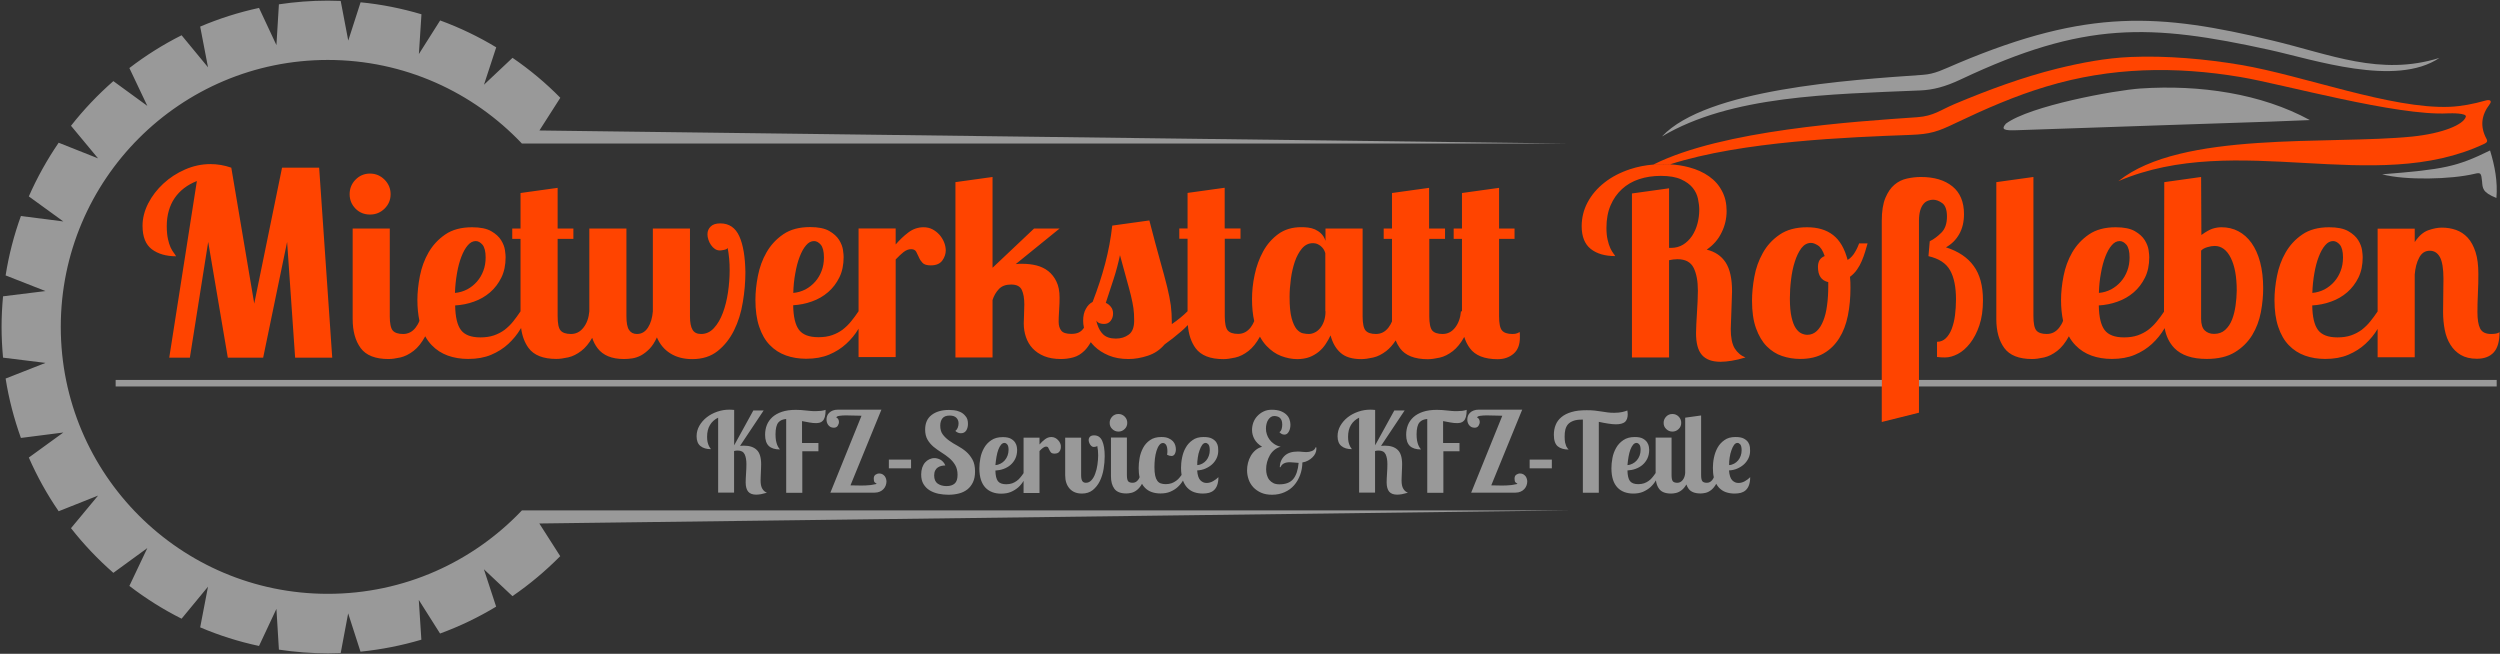 <?xml version="1.0" encoding="utf-8"?>
<!-- Generator: Adobe Illustrator 25.0.1, SVG Export Plug-In . SVG Version: 6.00 Build 0)  -->
<svg version="1.1" id="Ebene_1" xmlns="http://www.w3.org/2000/svg" xmlns:xlink="http://www.w3.org/1999/xlink" x="0px" y="0px"
	 viewBox="0 0 2715 710" style="enable-background:new 0 0 2715 710;" xml:space="preserve">
<rect x="0" y="0" width="2715" height="710" fill="#333333" stroke="none"/>
<style type="text/css">
	.st0{fill:#FF4400;}
	.st1{fill:rgba(255, 255, 255, 0.5);}
</style>
<g>
	<path id="Orange" class="st0" d="M2698.9,109.3c-12.8,3.6-25.4,6.1-38.4,6.7c-63.3,2.6-159.4-34.1-226.9-45.5
		c-38.4-6.5-81.1-10.3-120.2-8.6c-26.9,1.2-53,6.2-78.8,12.5c-38.3,9.5-75.2,23.2-111.5,38.4c-16,6.7-22.9,13.2-41.1,14.5
		c-68.9,4.8-211,13.8-286.2,51.3c3.5-0.3,7.1-0.4,10.8-0.4c2.5,0,4.9,0.1,7.3,0.2c78.4-25.1,193.6-29.4,261-31.9
		c21.4-0.8,29.5-3.5,48.8-12.8c32.1-15.3,64.6-29.6,98.8-39.8c69.8-21,139.6-22.2,211-10.2c45.6,7.7,169.8,42.4,224.9,39.4
		c4.2-0.2,20.6-0.3,19.5,3.6c-2.3,8.6-25.1,18.2-58.2,21.6c-90.2,9.1-250.9-6.6-319.1,48.4c128.8-55,277.7,15.9,397.3-40.5
		c2.6-1.2,4-2.6,2.5-5.3c-7.4-13.6-5.6-25.9,3.3-37.6C2706.4,109.8,2704.7,107.6,2698.9,109.3z M2019.1,264.1
		c-0.4,1.1-0.9,2.5-1.7,4.2c-0.8,1.7-1.6,3.4-2.7,5.2c-1,1.8-2.2,3.5-3.6,5c-1.4,1.6-2.9,2.8-4.6,3.8c-3.2-12.3-8.4-21.3-15.7-27
		c-7.3-5.7-16.7-8.5-28.3-8.5c-12.1,0-22.1,2.7-29.8,8c-7.8,5.3-13.9,12-18.3,20c-4.5,8-7.6,16.7-9.2,25.9
		c-1.7,9.2-2.5,17.9-2.5,25.9c0,11.8,1.4,21.7,4.3,29.8c2.9,8.1,6.8,14.7,11.6,19.6c4.9,4.9,10.4,8.5,16.7,10.6
		c6.2,2.1,12.8,3.2,19.7,3.2c10.1,0,18.6-2,25.5-6c6.9-4,12.5-9.5,16.9-16.5c4.4-7,7.5-15.2,9.4-24.6c1.9-9.4,2.8-19.5,2.8-30.4
		c0-2-0.1-4.1-0.1-6c-0.1-2-0.2-3.9-0.4-5.7c3-2.2,5.5-4.8,7.6-7.8c2.1-3,3.8-6.1,5.2-9.4c1.4-3.3,2.6-6.6,3.6-9.9
		c1-3.4,1.9-6.4,2.7-9.2H2019.1z M1985.5,310.1c0,7.7-0.4,14.8-1.3,21.3c-0.8,6.5-2.2,12.2-4.1,16.9c-1.9,4.8-4.2,8.5-7.1,11.2
		c-2.9,2.7-6.3,4.1-10.2,4.1c-2.1,0-4.2-0.5-6.4-1.5c-2.2-1-4.3-2.9-6.2-5.7c-1.9-2.8-3.4-6.8-4.6-12c-1.2-5.2-1.8-12-1.8-20.4
		c0-6.5,0.4-13.3,1.3-20.4c0.8-7.1,2.2-13.6,4.1-19.5c1.9-5.9,4.2-10.7,7.1-14.6c2.9-3.8,6.4-5.7,10.5-5.7c2.1,0,4.5,0.9,7.4,2.7
		c2.9,1.8,5.4,5.6,7.4,11.6c-4.9,1.9-7.3,5.8-7.3,11.8c0,9.3,3.7,14.8,11.2,16.5V310.1z M417.6,195.1c-4.4-4.4-9.7-6.6-15.8-6.6
		s-11.4,2.2-15.7,6.6c-4.3,4.4-6.4,9.7-6.4,15.8c0,6.2,2.2,11.4,6.4,15.7c4.3,4.3,9.5,6.4,15.7,6.4s11.4-2.1,15.8-6.4
		c4.4-4.3,6.6-9.5,6.6-15.7C424.2,204.8,422,199.5,417.6,195.1z M346.6,182.1h-40.3l-30.2,147.6l-24.9-147.6
		c-7.5-2.6-15-3.9-22.7-3.9c-9.5,0-18.7,2-27.6,5.9c-8.9,3.9-16.7,9-23.5,15.3c-6.8,6.3-12.3,13.4-16.4,21.4
		c-4.1,8-6.2,16.1-6.2,24.4c0,12,3.4,20.4,10.1,25.5c6.7,5,15.5,7.6,26.3,7.6c-0.6-1.1-1.4-2.4-2.5-3.8c-1.1-1.4-2.2-3.3-3.4-5.7
		c-1.1-2.4-2.1-5.5-2.9-9.2c-0.8-3.7-1.3-8.4-1.3-14c0-11.9,2.9-22.1,8.5-30.4c5.7-8.3,13.8-14.5,24.2-18.6l-30,191.8h22.4
		l19.9-125.7l21.3,125.7h38.4l26-125.7l8.7,125.7h40.3L346.6,182.1z M2153.5,326c0,10.5-1.3,19.6-3.9,27.3
		c-2.6,7.8-6,14.2-10.1,19.5c-4.1,5.2-8.5,9.1-13.3,11.6c-4.8,2.5-9.4,3.8-13.9,3.8c-1.1,0-2.5,0-4.1-0.1c-1.6-0.1-3.1-0.2-4.6-0.4
		v-16.5c3.7,0,6.9-1.3,9.5-3.8c2.6-2.5,4.8-5.9,6.4-10.1s2.9-9.1,3.6-14.7c0.7-5.6,1.1-11.4,1.1-17.4c0-13.4-2.1-24-6.4-31.6
		c-4.3-7.7-12.1-12.8-23.5-15.4l1.4-16.2c4.5-2.2,8.7-5.4,12.7-9.4c4-4,6-9.8,6-17.5c0-7.1-1.7-11.9-5-14.4
		c-3.4-2.5-6.7-3.8-10.1-3.8c-1.7,0-3.5,0.3-5.3,1c-1.9,0.7-3.6,1.8-5,3.5c-1.5,1.7-2.7,4-3.6,7c-0.9,3-1.4,6.8-1.4,11.5v208.3
		l-21.6,5.4l-17.3,4.3l-1.5,0.4V239.8c0-10.3,1.3-18.5,3.9-24.8c2.6-6.2,5.9-11.1,9.9-14.4c4-3.4,8.5-5.6,13.6-6.7
		c5-1.1,10.1-1.7,15.1-1.7c14.4,0,25.8,3.4,34.2,10.2c8.4,6.8,12.6,16.9,12.6,30.1c0,8.4-1.7,15.7-5.2,21.8
		c-3.5,6.2-8.3,10.9-14.4,14.3c13.4,4.3,23.5,11,30.1,20.2C2150.1,297.9,2153.5,310.3,2153.5,326z M802.9,256.6
		c-4.2-9.3-11.1-14-20.6-14c-4.7,0-8.2,1.1-10.5,3.4c-2.3,2.2-3.5,5-3.5,8.4c0,1.9,0.3,3.8,1,5.9c0.7,2.1,1.6,4,2.8,5.7
		c1.2,1.8,2.6,3.2,4.2,4.3c1.6,1.1,3.4,1.7,5.5,1.7c1.1,0,2.7-0.2,4.8-0.7c2.1-0.5,3.3-1.2,3.6-2.1c1.5,7.5,2.2,15.5,2.2,24.1
		c0,7.8-0.6,15.9-1.8,24.1c-1.2,8.2-3.1,15.7-5.6,22.4c-2.5,6.7-5.7,12.2-9.7,16.5c-3.9,4.3-8.6,6.4-14,6.4c-4.3,0-7.4-1.5-9.2-4.6
		c-1.9-3.1-2.8-8-2.8-14.7v-95.2H709v89.9c-0.6,7.1-2.3,13-5.3,17.6c-3,4.7-7,7-12,7c-3.7,0-6.6-1.4-8.5-4.3c-2-2.9-2.9-7.9-2.9-15
		v-95.2h-40.3v89.9c-0.6,7.1-2.7,13-6.3,17.6c-3.6,4.7-8.2,7-13.6,7c-5.4,0-9.2-1.3-11.3-3.8c-2.2-2.5-3.2-7.7-3.2-15.5v-84h17.1
		v-11.2h-17.1v-44.2l-40.3,5.6v38.6h-9v11.2h9v78.7c-2.6,3.9-5.3,7.6-8.1,11.1c-2.8,3.5-5.9,6.4-9.2,9c-3.4,2.5-7.2,4.5-11.5,6
		c-4.3,1.5-9.2,2.2-14.8,2.2c-10.1,0-17.1-2.7-21.1-8s-6.1-14.2-6.3-26.7c6.9-0.4,13.7-1.7,20.3-4.1c6.6-2.3,12.5-5.7,17.6-10.1
		c5.1-4.4,9.2-9.8,12.3-16.1c3.1-6.3,4.6-13.7,4.6-22.1c0-1.5-0.2-4-0.7-7.6c-0.5-3.5-1.9-7.2-4.2-10.9c-2.3-3.7-5.9-7-10.8-9.8
		s-11.8-4.2-20.7-4.2c-11.8,0-21.5,2.6-29.1,7.8c-7.6,5.2-13.7,11.8-18.2,19.6c-4.5,7.8-7.6,16.4-9.4,25.6
		c-1.8,9.2-2.7,17.9-2.7,25.9c0,8.5,0.8,16,2.2,22.7c-1,2.7-2.4,5.1-4.1,7.3c-3.6,4.7-8.2,7-13.6,7c-5.4,0-9.2-1.3-11.3-3.8
		s-3.2-7.7-3.2-15.5v-95.2h-40.3v98.3c0,13.1,2.9,23.6,8.7,31.5c5.8,7.9,15.9,11.9,30.2,11.9c3.7,0,8-0.6,12.9-1.7
		c4.8-1.1,9.6-3.5,14.3-7.1c4.7-3.6,8.9-8.9,12.6-15.7c0,0,0.1-0.1,0.1-0.2c2,3.7,4.4,6.9,7.1,9.7c4.9,5.1,10.8,8.9,17.5,11.3
		c6.7,2.4,14.1,3.6,22.1,3.6c9.5,0,17.8-1.5,24.9-4.5c7.1-3,13.3-6.9,18.6-11.8c5.3-4.9,9.8-10.4,13.4-16.5c0.2-0.3,0.3-0.5,0.5-0.8
		c1.1,8.6,3.8,15.8,8.1,21.7c5.8,7.9,15.9,11.9,30.2,11.9c3.7,0,8-0.6,12.9-1.7c4.9-1.1,9.6-3.5,14.3-7.1c4.3-3.3,8.2-8,11.7-14.1
		c1.4,4.2,3.3,7.9,5.8,11.2c5.9,7.8,15.4,11.8,28.7,11.8c2.8,0,5.8-0.2,9-0.7c3.2-0.5,6.3-1.5,9.5-3.2c3.2-1.7,6.2-4.1,9.2-7.1
		c3-3.1,5.7-7.2,8.1-12.5c3.2,7.5,8,13.3,14.6,17.4c6.5,4.1,14.5,6.2,23.8,6.2c11,0,20.2-2.9,27.6-8.8c7.4-5.9,13.3-13.4,17.8-22.5
		c4.5-9.1,7.7-19.3,9.5-30.5c1.9-11.2,2.8-22.1,2.8-32.8C809.2,278.8,807.1,265.9,802.9,256.6z M496.3,296.7
		c1.2-6.9,2.8-12.9,4.8-18c2-5.1,4.2-9.2,6.9-12.3s5.5-4.6,8.7-4.6c2.6,0,5,1.4,7.3,4c2.2,2.7,3.4,7.3,3.4,13.8
		c0,5.2-0.8,10-2.5,14.5c-1.7,4.5-4,8.4-7,11.8c-3,3.4-6.5,6.2-10.6,8.4c-4.1,2.1-8.5,3.4-13.2,3.8
		C494.3,310.8,495.1,303.6,496.3,296.7z M1025.2,262.9c-1.2-2.9-2.9-5.6-5-8c-2.2-2.4-4.7-4.4-7.6-5.9c-2.9-1.5-6.1-2.2-9.7-2.2
		c-6,0-11.5,1.9-16.5,5.7c-5,3.8-9.6,8.2-13.7,13v-17.4h-40.3v89.9c-2.6,3.9-5.3,7.6-8.1,11c-2.8,3.5-5.9,6.4-9.2,9
		c-3.4,2.5-7.2,4.5-11.5,6c-4.3,1.5-9.2,2.2-14.8,2.2c-10.1,0-17.1-2.7-21.1-8c-4-5.3-6.1-14.2-6.3-26.7c6.9-0.4,13.7-1.7,20.3-4.1
		c6.6-2.3,12.5-5.7,17.6-10.1c5.1-4.4,9.2-9.8,12.3-16.1c3.1-6.3,4.6-13.7,4.6-22.1c0-1.5-0.2-4-0.7-7.6c-0.5-3.5-1.9-7.2-4.2-10.9
		c-2.3-3.7-5.9-7-10.8-9.8c-4.9-2.8-11.8-4.2-20.7-4.2c-11.8,0-21.5,2.6-29.1,7.8c-7.7,5.2-13.7,11.8-18.2,19.6
		c-4.5,7.8-7.6,16.4-9.4,25.6c-1.8,9.2-2.7,17.9-2.7,25.9c0,11.4,1.3,21.1,4.1,29.3c2.7,8.1,6.5,14.8,11.5,19.9
		c4.9,5.1,10.8,8.9,17.5,11.3c6.7,2.4,14.1,3.6,22.1,3.6c9.5,0,17.8-1.5,24.9-4.5c7.1-3,13.3-6.9,18.6-11.8
		c5.2-4.8,9.7-10.2,13.3-16.3v30.8h40.3V281.8c3-3.2,5.8-5.8,8.5-8c2.7-2.1,5.5-3.2,8.3-3.2c2.6,0,4.4,0.9,5.5,2.8
		c1,1.9,2,3.9,2.9,6c0.9,2.2,2.2,4.2,3.9,6c1.7,1.9,4.7,2.8,9,2.8c5.8,0,9.9-1.7,12.5-5.2c2.5-3.5,3.8-7.2,3.8-11.3
		C1027,268.7,1026.4,265.8,1025.2,262.9z M863.7,296.7c1.2-6.9,2.8-12.9,4.8-18c2-5.1,4.2-9.2,6.9-12.3c2.6-3.1,5.5-4.6,8.7-4.6
		c2.6,0,5,1.4,7.3,4c2.2,2.7,3.4,7.3,3.4,13.8c0,5.2-0.8,10-2.5,14.5c-1.7,4.5-4,8.4-7,11.8c-3,3.4-6.5,6.2-10.6,8.4
		c-4.1,2.1-8.5,3.4-13.2,3.8C861.7,310.8,862.4,303.6,863.7,296.7z M1650.3,360.5c-0.8,0.6-1.7,1.1-2.9,1.5
		c-1.2,0.5-2.9,0.7-4.9,0.7c-5.4,0-9.2-1.3-11.3-3.8c-2.2-2.5-3.2-7.7-3.2-15.5v-84h16.8v-11.2h-16.8v-44.2l-40.3,5.6v38.6h-9v11.2
		h9v78.7h-1.1c-0.6,7.1-2.7,13-6.3,17.6c-3.6,4.7-8.2,7-13.6,7c-5.4,0-9.2-1.3-11.3-3.8c-2.1-2.5-3.2-7.7-3.2-15.5v-84h17.1v-11.2
		H1552v-44.2l-40.3,5.6v38.6h-9v11.2h9v87.1c0,0.9,0,1.8,0,2.6c-1,2.4-2.3,4.6-3.8,6.6c-3.6,4.7-8.2,7-13.6,7
		c-5.4,0-9.2-1.3-11.3-3.8c-2.1-2.5-3.2-7.7-3.2-15.5v-95.2h-40.3v13.4c-1.1-3.4-2.7-6-4.8-8c-2.1-2-4.3-3.4-6.7-4.5
		c-2.4-1-4.9-1.7-7.6-2c-2.6-0.3-5-0.4-7.3-0.4c-9.7,0-18,2.5-24.8,7.4c-6.8,5-12.3,11.2-16.5,18.9c-4.2,7.7-7.3,16.1-9.2,25.2
		c-2,9.1-2.9,18-2.9,26.6c0,9,0.8,17,2.4,23.9c-1,2.5-2.3,4.8-3.9,6.9c-3.7,4.7-8.2,7-13.6,7c-5.4,0-9.2-1.3-11.3-3.8
		c-2.1-2.5-3.2-7.7-3.2-15.5v-84h17.1v-11.2H1330v-44.2l-40.3,5.6v38.6h-9v11.2h9v78.7c-4.7,4.7-10.3,9.3-17.1,14v-1.7
		c0-6.9-0.4-13.2-1.1-18.8c-0.8-5.6-2.1-12.2-3.9-19.7c-1.9-7.6-4.4-17-7.6-28.3c-3.2-11.3-7.1-26-11.8-44.1l-40.3,5.6
		c-1.5,13.8-4.1,27.6-7.7,41.3c-3.6,13.7-8.2,27.6-13.6,41.6c-3,1.5-5.5,4-7.4,7.6c-2,3.5-2.9,7.8-2.9,12.9c0,2.4,0.3,5,0.9,7.5
		c-0.2,0.2-0.3,0.5-0.5,0.7c-1.4,2-3.1,3.5-5.2,4.5c-2.1,1-4.8,1.5-8.1,1.5c-5.4,0-9.1-1.2-10.9-3.6c-1.9-2.4-2.8-5.6-2.8-9.5
		c0-1.3,0-3.1,0.1-5.3c0.1-2.2,0.2-4.6,0.4-7.1c0.2-2.5,0.3-5,0.4-7.6c0.1-2.5,0.1-4.6,0.1-6.3c0-6.9-1.1-12.7-3.4-17.4
		c-2.2-4.7-5.2-8.4-8.8-11.3c-3.6-2.9-7.9-4.9-12.7-6.2c-4.9-1.2-9.9-1.8-15.1-1.8h-3.8c-1.2,0-2.5,0.1-3.8,0.3l47.6-38.6h-27.7
		l-45.1,42.6v-98.6l-40.3,5.6v190.4h40.3v-62.4c1.5-4.7,3.8-8.6,6.9-11.9c3.1-3.3,7.5-4.9,13.3-4.9c6,0,9.8,2,11.6,5.9
		c1.8,3.9,2.7,9.1,2.7,15.7c0,3.4-0.1,7.1-0.3,11.2c-0.2,4.1-0.3,7.3-0.3,9.5c0,5.2,0.8,10.2,2.4,14.8c1.6,4.7,4,8.8,7.3,12.3
		c3.3,3.5,7.4,6.3,12.5,8.4c5,2,11.1,3.1,18.2,3.1c4.5,0,9-0.6,13.4-1.8c4.5-1.2,8.6-3.7,12.3-7.4c2.4-2.4,4.6-5.4,6.7-9.1
		c1.2,1.5,2.5,3,4,4.5c4.1,4,9.2,7.3,15.4,9.9c6.2,2.6,13.3,3.9,21.6,3.9c6.7,0,13.7-1.2,21-3.6s13.3-6.5,18.2-12.3
		c5.6-3.9,11.7-8.7,18.2-14.3c2.4-2,4.7-4.3,7-6.7c0.8,10.1,3.6,18.5,8.4,25.1c5.8,7.9,15.9,11.9,30.2,11.9c3.7,0,8-0.6,12.9-1.7
		c4.9-1.1,9.6-3.5,14.3-7.1c4.6-3.6,8.8-8.8,12.5-15.6c2.1,3.9,4.5,7.3,7.2,10.1c4.8,5,10,8.7,15.8,10.9c5.8,2.2,11.7,3.4,17.6,3.4
		c5,0,9.5-0.8,13.3-2.2c3.8-1.5,7.2-3.5,10.1-5.9c2.9-2.4,5.4-5.2,7.4-8.3c2.1-3.1,3.8-6.2,5.3-9.4c2.1,8,5.6,14.3,10.8,18.9
		c5.1,4.6,12.6,6.9,22.5,6.9c3.7,0,8-0.6,12.9-1.7c4.9-1.1,9.6-3.5,14.3-7.1c3.7-2.9,7.1-6.7,10.2-11.5c1.3,3.1,2.8,5.9,4.7,8.5
		c5.8,7.9,15.9,11.9,30.2,11.9c3.7,0,8-0.6,12.9-1.7c4.9-1.1,9.6-3.5,14.3-7.1c4.6-3.6,8.7-8.7,12.4-15.4c1.4,4.6,3.4,8.7,6.1,12.3
		c5.8,7.9,15.9,11.9,30.2,11.9c6.9,0,12.6-2,17.2-5.9c4.6-3.9,6.9-9.8,6.9-17.6v-2.9C1650.6,362.4,1650.5,361.4,1650.3,360.5z
		 M1225.8,363.4c-3.9,2.9-8.6,4.3-14,4.3c-6.2,0-10.9-1.6-14.1-4.9c-2.5-2.5-4.5-5.9-5.9-10.2c-0.5-1.4-0.9-2.9-1.2-4.5
		c0.5,0.8,1.1,1.5,1.8,2c0.6,0.4,1.2,0.8,2,1c1.6,0.5,3.1,0.7,4.6,0.7c3.2,0,5.6-1.2,7.3-3.5c1.7-2.3,2.5-4.9,2.5-7.7
		c0-3-0.8-5.5-2.4-7.4c-1.6-2-3.4-3.4-5.5-4.3c3-9,5.8-17.6,8.5-25.9c2.7-8.3,5-16.9,6.9-25.9c2.8,10.5,5.2,19.1,7.1,26
		c2,6.9,3.5,12.9,4.8,17.9c1.2,5,2.1,9.6,2.7,13.6c0.6,4,0.8,8.5,0.8,13.6C1231.7,355.4,1229.8,360.5,1225.8,363.4z M1439.5,338.1
		c0,4.1-0.6,7.7-1.7,10.8s-2.6,5.7-4.3,7.7c-1.8,2.1-3.7,3.6-5.9,4.6c-2.1,1-4.2,1.5-6.3,1.5c-1.7,0-3.7-0.2-6.2-0.7
		c-2.4-0.5-4.7-2-6.9-4.5c-2.1-2.5-4-6.5-5.5-12c-1.5-5.5-2.2-13.2-2.2-23.1c0-6.2,0.5-12.6,1.4-19.5c0.9-6.8,2.4-13.1,4.3-18.8
		c2-5.7,4.6-10.5,7.8-14.3c3.3-3.8,7.1-5.7,11.6-5.7c2.2,0,4.2,0.4,5.9,1.3c1.7,0.8,3.1,1.9,4.2,3.1c1.1,1.2,2,2.4,2.5,3.6
		c0.6,1.2,0.9,2.2,1.1,2.9V338.1z M2705.3,362.7c-6,0-9.9-2-11.9-6c-2-4-2.9-9.9-2.9-17.8c0-2.6,0.1-5.7,0.1-9.2
		c0.1-3.5,0.2-7.2,0.4-10.9c0.2-3.7,0.3-7.4,0.4-11.1c0.1-3.6,0.1-7,0.1-10.2c0-9.5-1-17.5-3.1-23.9c-2.1-6.4-4.9-11.6-8.5-15.5
		c-3.6-3.9-7.9-6.7-12.7-8.4c-4.8-1.7-10-2.5-15.4-2.5c-4.3,0-9.1,0.9-14.6,2.8c-5.4,1.9-10.4,6.2-14.8,12.9v-14.6h-40.3v89.9
		c-2.6,3.9-5.3,7.6-8.1,11c-2.8,3.5-5.9,6.4-9.2,9c-3.4,2.5-7.2,4.5-11.5,6c-4.3,1.5-9.2,2.2-14.8,2.2c-10.1,0-17.1-2.7-21.1-8
		c-4-5.3-6.1-14.2-6.3-26.7c6.9-0.4,13.7-1.7,20.3-4.1c6.6-2.3,12.5-5.7,17.6-10.1c5.1-4.4,9.2-9.8,12.3-16.1
		c3.1-6.3,4.6-13.7,4.6-22.1c0-1.5-0.2-4-0.7-7.6c-0.5-3.5-1.9-7.2-4.2-10.9c-2.3-3.7-5.9-7-10.8-9.8c-4.9-2.8-11.8-4.2-20.7-4.2
		c-11.8,0-21.5,2.6-29.1,7.8c-7.7,5.2-13.7,11.8-18.2,19.6c-4.5,7.8-7.6,16.4-9.4,25.6c-1.8,9.2-2.7,17.9-2.7,25.9
		c0,11.4,1.3,21.1,4.1,29.3c2.7,8.1,6.5,14.8,11.5,19.9c4.9,5.1,10.8,8.9,17.5,11.3c6.7,2.4,14.1,3.6,22.1,3.6
		c9.5,0,17.8-1.5,24.9-4.5c7.1-3,13.3-6.9,18.6-11.8c5.2-4.8,9.7-10.2,13.3-16.3v30.8h40.3v-89.9c0.6-7.1,2.1-13.2,4.8-18.2
		c2.6-5,6.4-7.6,11.5-7.6c4.9,0,8.5,2.3,11.1,7c2.5,4.7,3.8,12.5,3.8,23.5c0,2.2-0.1,4.9-0.1,8c-0.1,3.1-0.1,6.3-0.1,9.5
		c0,3.3,0,6.5-0.1,9.8c-0.1,3.3-0.1,6.1-0.1,8.5c0,6.9,0.6,13.4,1.8,19.6c1.2,6.2,3.3,11.6,6.2,16.2c2.9,4.7,6.7,8.4,11.3,11.1
		c4.7,2.7,10.4,4.1,17.4,4.1c8,0,14.1-2.3,18.3-6.9c4.2-4.6,6.3-11.9,6.3-22C2712.8,362.1,2709.8,362.7,2705.3,362.7z M2513.4,296.7
		c1.2-6.9,2.8-12.9,4.8-18c2-5.1,4.2-9.2,6.9-12.3c2.6-3.1,5.5-4.6,8.7-4.6c2.6,0,5,1.4,7.3,4c2.2,2.7,3.4,7.3,3.4,13.8
		c0,5.2-0.8,10-2.5,14.5s-4,8.4-7,11.8c-3,3.4-6.5,6.2-10.6,8.4c-4.1,2.1-8.5,3.4-13.2,3.8C2511.4,310.8,2512.2,303.6,2513.4,296.7z
		 M2454.5,284.7c-2.2-8.3-5.4-15.3-9.4-20.9c-4-5.6-8.8-9.8-14.3-12.7c-5.5-2.9-11.6-4.3-18.3-4.3c-3.2,0-6.3,0.5-9.5,1.5
		c-3.2,1-7.3,3.3-12.3,6.9l-0.3-63l-40,5.6l-0.3,140.7c-2.5,3.8-5.1,7.3-7.9,10.7c-2.8,3.5-5.9,6.4-9.2,9c-3.4,2.5-7.2,4.5-11.5,6
		c-4.3,1.5-9.2,2.2-14.8,2.2c-10.1,0-17.1-2.7-21.1-8c-4-5.3-6.1-14.2-6.3-26.7c6.9-0.4,13.7-1.7,20.3-4.1
		c6.6-2.3,12.5-5.7,17.6-10.1c5.1-4.4,9.2-9.8,12.3-16.1c3.1-6.3,4.6-13.7,4.6-22.1c0-1.5-0.2-4-0.7-7.6c-0.5-3.5-1.9-7.2-4.2-10.9
		c-2.3-3.7-5.9-7-10.8-9.8c-4.9-2.8-11.8-4.2-20.7-4.2c-11.8,0-21.5,2.6-29.1,7.8c-7.6,5.2-13.7,11.8-18.2,19.6
		c-4.5,7.8-7.6,16.4-9.4,25.6c-1.8,9.2-2.7,17.9-2.7,25.9c0,8.5,0.8,16,2.2,22.7c-1,2.7-2.4,5.1-4.1,7.3c-3.6,4.7-8.2,7-13.6,7
		c-5.4,0-9.2-1.3-11.3-3.8c-2.1-2.5-3.2-7.7-3.2-15.5V192.2l-40.3,5.6v148.7c0,13.1,2.9,23.6,8.7,31.5c5.8,7.9,15.9,11.9,30.2,11.9
		c3.7,0,8-0.6,12.9-1.7c4.9-1.1,9.6-3.5,14.3-7.1c4.7-3.6,8.9-8.9,12.6-15.7c0,0,0.1-0.1,0.1-0.2c2,3.7,4.4,6.9,7.1,9.7
		c4.9,5.1,10.8,8.9,17.5,11.3s14.1,3.6,22.1,3.6c9.5,0,17.8-1.5,24.9-4.5c7.1-3,13.3-6.9,18.6-11.8c5.3-4.9,9.8-10.4,13.4-16.5
		c0.1-0.2,0.3-0.4,0.4-0.7c1.5,8.7,5,15.9,10.5,21.7c7.6,7.8,19.3,11.8,35.1,11.8c12.5,0,22.7-2.4,30.7-7.3
		c7.9-4.8,14.2-11.1,18.8-18.6c4.6-7.6,7.7-15.9,9.4-24.9c1.7-9,2.5-17.7,2.5-25.9C2457.8,302.5,2456.7,293,2454.5,284.7z
		 M2281.6,296.7c1.2-6.9,2.8-12.9,4.8-18c2-5.1,4.2-9.2,6.9-12.3c2.6-3.1,5.5-4.6,8.7-4.6c2.6,0,5,1.4,7.3,4
		c2.2,2.7,3.4,7.3,3.4,13.8c0,5.2-0.8,10-2.5,14.5c-1.7,4.5-4,8.4-7,11.8c-3,3.4-6.5,6.2-10.6,8.4c-4.1,2.1-8.5,3.4-13.2,3.8
		C2279.6,310.8,2280.3,303.6,2281.6,296.7z M2427.8,332c-0.8,5.5-2,10.5-3.8,15.1c-1.8,4.6-4.3,8.3-7.5,11.2
		c-3.2,2.9-7.2,4.3-12.1,4.3c-4.1,0-7.5-1.3-10.1-3.8c-2.6-2.5-3.9-6.8-3.9-12.7v-73.9c1.5-1.7,3.8-2.9,6.8-3.8s5.6-1.3,7.9-1.3
		c7.3,0,13.2,4.3,17.5,12.9c4.3,8.6,6.5,20.4,6.5,35.6C2429,321.1,2428.6,326.5,2427.8,332z M1895.6,388.2
		c-5.6,1.7-10.6,2.9-15.1,3.6c-4.5,0.7-8.5,1.1-12,1.1c-9.2,0-15.9-2.5-20.2-7.4c-4.3-4.9-6.4-12.8-6.4-23.7c0-2.6,0.1-5.9,0.3-9.8
		c0.2-3.9,0.4-8,0.7-12.3c0.3-4.3,0.5-8.5,0.7-12.7c0.2-4.2,0.3-8,0.3-11.3c0-10.3-1.5-18.5-4.6-24.8c-3.1-6.2-8.9-9.4-17.5-9.4
		c-3.2,0-6.3,0.4-9.2,1.1v105.6h-40.3V210.1l40.3-5.6v64.7h2.2c4.8,0,9.2-1.2,13-3.5c3.8-2.3,7-5.5,9.7-9.4
		c2.6-3.9,4.6-8.4,5.9-13.3c1.3-4.9,2-10,2-15.3c0-3.5-0.5-7.5-1.4-11.8c-0.9-4.3-2.8-8.3-5.7-11.9c-2.9-3.6-7.1-6.7-12.6-9.2
		c-5.5-2.5-12.8-3.8-22-3.8c-8.6,0-16.5,1.2-23.7,3.6c-7.2,2.4-13.4,6-18.6,10.8c-5.2,4.8-9.3,10.6-12.3,17.6
		c-3,7-4.5,15.1-4.5,24.2c0,5.2,0.4,9.7,1.3,13.3c0.8,3.6,1.8,6.6,2.9,9c1.1,2.3,2.2,4.2,3.2,5.5c1,1.3,1.7,2.3,2.1,3.1
		c-11.2,0-20.1-2.6-26.6-7.8c-6.5-5.2-9.8-13.4-9.8-24.6c0-9.1,2.1-17.8,6.4-25.9c4.3-8.1,10.4-15.3,18.2-21.4
		c7.8-6.2,17.2-11.1,28.1-14.7c7.9-2.6,16.4-4.3,25.4-5c3.5-0.3,7.1-0.4,10.8-0.4c2.5,0,4.9,0.1,7.3,0.2c7.3,0.4,14.1,1.5,20.4,3.2
		c8.4,2.2,15.6,5.5,21.7,9.8c6.1,4.3,10.8,9.6,14.1,16c3.4,6.3,5,13.5,5,21.6c0,8.2-1.8,16.1-5.5,23.5c-3.6,7.5-9,13.6-16.1,18.5
		c9.1,2.2,16,6.9,20.6,14c4.6,7.1,6.9,17.5,6.9,31.1c0,2.6-0.1,5.8-0.3,9.7c-0.2,3.8-0.3,7.7-0.4,11.6c-0.1,3.9-0.2,7.7-0.4,11.2
		c-0.2,3.5-0.3,6.4-0.3,8.7c0,9.2,1.4,16.2,4.3,21C1886.9,383,1890.7,386.3,1895.6,388.2z"/>
	<path id="Grau" class="st1" d="M797.2,483.8l20.9-38h11.2l-25.6,38.4c0.9,0,1.6,0,2.1-0.1c0.5,0,1.2-0.1,2.1-0.1
		c6.1,0,10.7,1.5,13.9,4.6c3.2,3,4.8,8.2,4.8,15.6c0,1.1,0,2.5-0.1,4.1c-0.1,1.6-0.1,3.3-0.2,5c0,1.7-0.1,3.3-0.2,4.8
		c-0.1,1.5-0.1,2.8-0.1,3.7c0,3.9,0.6,6.9,1.9,9c1.2,2.1,2.9,3.5,5,4.3c-2.4,0.7-4.6,1.2-6.5,1.6c-1.9,0.3-3.6,0.5-5.2,0.5
		c-3.9,0-6.8-1.1-8.6-3.2c-1.8-2.1-2.8-5.5-2.8-10.1c0-1.1,0-2.5,0.1-4.2c0.1-1.7,0.2-3.4,0.3-5.3c0.1-1.8,0.2-3.7,0.3-5.5
		c0.1-1.8,0.1-3.4,0.1-4.9c0-4.3-0.6-7.8-1.9-10.6c-1.3-2.7-3.8-4.1-7.4-4.1c-0.7,0-1.4,0-2.2,0.1c-0.7,0.1-1.4,0.2-1.9,0.4v45.2
		h-17.3v-81.4c-3.8,1.8-6.8,4.5-8.9,8c-2.1,3.5-3.1,7.7-3.1,12.8c0,2.2,0.2,4,0.5,5.6c0.4,1.6,0.8,2.9,1.3,3.9
		c0.5,1,0.9,1.9,1.4,2.5c0.4,0.6,0.8,1.1,1,1.4c-4.8,0-8.6-1.1-11.4-3.4c-2.8-2.2-4.2-5.8-4.2-10.6c0-4.1,1-7.9,3-11.4
		c2-3.5,4.7-6.6,8-9.2c3.3-2.6,7.1-4.6,11.4-6.1c4.3-1.5,8.7-2.2,13.3-2.2c0.9,0,1.7,0,2.6,0.1c0.8,0,1.7,0.1,2.5,0.2V483.8z
		 M888.8,481.2v8.9h-17.5v45.1h-17.5V455c-1.8,0.2-3.4,0.5-4.8,1.1c-1.4,0.6-2.7,1.5-3.7,2.7c-1,1.2-1.8,2.9-2.3,5
		c-0.5,2.1-0.8,4.7-0.8,7.8c0,2.6,0.2,4.9,0.5,6.8c0.4,1.9,0.8,3.5,1.3,4.7c0.5,1.3,1.1,2.3,1.6,3.1c0.6,0.8,1,1.4,1.4,1.9
		c-5.4,0-9.5-1.3-12.1-3.8c-2.6-2.5-4-6.5-4-12.1c0-3.8,0.6-7.3,1.9-10.6c1.3-3.3,3.3-6.1,6-8.6c2.7-2.4,6.2-4.4,10.4-5.8
		c4.2-1.4,9.2-2.1,15.1-2.1c2,0,3.9,0.1,5.7,0.2c1.8,0.2,3.5,0.3,5.2,0.5c1.7,0.2,3.4,0.3,5.2,0.5c1.8,0.2,3.6,0.2,5.6,0.2
		c2,0,3.9-0.1,5.6-0.3c1.8-0.2,3.4-0.6,5-1.1c0,3.2-0.3,5.7-0.8,7.6c-0.6,1.9-1.3,3.3-2.3,4.3c-1,1-2.1,1.7-3.3,2
		c-1.2,0.3-2.5,0.5-3.9,0.5c-2.2,0-4.7-0.2-7.3-0.7c-2.6-0.4-5.3-0.9-8-1.5v23.8H888.8z M952,525c-0.6,0-1.2-0.4-2-1.1
		c-0.8-0.7-1.1-2.1-1.1-4.1c0-2,0.6-3.4,1.9-4.3c1.2-0.8,2.6-1.3,4-1.3c1.4,0,2.5,0.3,3.5,0.8c1,0.6,1.8,1.3,2.5,2.1
		c0.6,0.8,1.1,1.8,1.4,2.8c0.3,1,0.5,2,0.5,3c0,1.4-0.3,2.9-0.8,4.3c-0.5,1.4-1.3,2.7-2.4,3.9c-1.1,1.2-2.4,2.1-4,2.8
		s-3.4,1.1-5.6,1.1h-48.1l33.8-83.5c-0.6,0-1.7,0-3.1-0.1c-1.4,0-3-0.1-4.7-0.1c-1.7,0-3.3,0-5-0.1c-1.6,0-3-0.1-4-0.1
		c-2.7,0-5.1,0.2-7.3,0.5c-2.1,0.3-3.2,1-3.2,1.9c1,0.4,1.7,1,2.1,1.9c0.4,0.8,0.7,1.8,0.7,2.8c0,1.5-0.5,2.9-1.4,4.3
		c-0.9,1.3-2.3,2-4.1,2c-1.4,0-2.7-0.3-3.7-0.8c-1-0.6-1.8-1.3-2.5-2.2c-0.6-0.9-1.1-1.8-1.4-2.9c-0.3-1-0.4-2-0.4-3
		c0-1.4,0.2-2.7,0.7-4c0.5-1.3,1.2-2.4,2.3-3.4c1-1,2.3-1.8,3.9-2.4c1.6-0.6,3.4-0.9,5.5-0.9h47.2l-33.6,82.2c1.6,0,3.4,0,5.5,0.1
		c2.1,0.1,4.1,0.1,6.1,0.1c1.4,0,3.1,0,4.9-0.1c1.8-0.1,3.5-0.2,5.2-0.4c1.7-0.2,3.1-0.5,4.4-0.8C951,526,951.7,525.6,952,525z
		 M1647.9,525c-0.6,0-1.2-0.4-2-1.1c-0.8-0.7-1.1-2.1-1.1-4.1c0-2,0.6-3.4,1.9-4.3c1.2-0.8,2.6-1.3,4-1.3c1.4,0,2.5,0.3,3.5,0.8
		c1,0.6,1.8,1.3,2.5,2.1c0.6,0.8,1.1,1.8,1.4,2.8c0.3,1,0.5,2,0.5,3c0,1.4-0.3,2.9-0.8,4.3c-0.5,1.4-1.3,2.7-2.4,3.9
		c-1.1,1.2-2.4,2.1-4,2.8s-3.4,1.1-5.6,1.1h-48.1l33.8-83.5c-0.6,0-1.7,0-3.1-0.1c-1.4,0-3-0.1-4.7-0.1c-1.7,0-3.3,0-5-0.1
		c-1.6,0-3-0.1-4-0.1c-2.7,0-5.1,0.2-7.3,0.5c-2.1,0.3-3.2,1-3.2,1.9c1,0.4,1.7,1,2.1,1.9c0.4,0.8,0.7,1.8,0.7,2.8
		c0,1.5-0.5,2.9-1.4,4.3c-0.9,1.3-2.3,2-4.1,2c-1.4,0-2.7-0.3-3.7-0.8c-1-0.6-1.8-1.3-2.5-2.2c-0.6-0.9-1.1-1.8-1.4-2.9
		c-0.3-1-0.4-2-0.4-3c0-1.4,0.2-2.7,0.7-4c0.5-1.3,1.2-2.4,2.3-3.4c1-1,2.3-1.8,3.9-2.4c1.6-0.6,3.4-0.9,5.5-0.9h47.2l-33.6,82.2
		c1.6,0,3.4,0,5.5,0.1c2.1,0.1,4.1,0.1,6.1,0.1c1.4,0,3.1,0,4.9-0.1c1.8-0.1,3.5-0.2,5.2-0.4c1.7-0.2,3.1-0.5,4.4-0.8
		C1646.9,526,1647.7,525.6,1647.9,525z M989.4,508.6h-24.1v-9.5h24.1V508.6z M1051.2,460.3c0,3-0.7,5.5-2,7.4
		c-1.3,1.9-3.2,2.8-5.7,2.8c-2.2,0-4.2-0.8-6-2.5c1.1-0.8,2-2,2.6-3.5c0.6-1.5,0.9-3.1,0.9-4.7c0-2.5-0.8-4.5-2.4-6.1
		c-1.6-1.6-4-2.4-7.3-2.4c-3.6,0-6.2,1-7.8,3c-1.6,2-2.4,4.7-2.4,8c0,3.9,0.9,7.1,2.8,9.6c1.9,2.5,4.2,4.7,7,6.7
		c2.8,2,5.8,3.8,9.1,5.6c3.2,1.8,6.3,3.8,9.1,6.2c2.8,2.4,5.1,5.3,7,8.7c1.9,3.4,2.8,7.7,2.8,13c0,4.5-0.7,8.3-2.2,11.5
		c-1.5,3.2-3.5,5.8-6.1,7.9c-2.6,2-5.6,3.5-9.1,4.4c-3.5,0.9-7.4,1.4-11.5,1.4c-3.7,0-7.3-0.4-10.9-1.1c-3.6-0.8-6.7-2-9.5-3.7
		c-2.8-1.7-5-4-6.7-6.8c-1.7-2.8-2.5-6.3-2.5-10.4c0-2.7,0.4-5.2,1.1-7.4c0.8-2.2,1.8-4.1,3.1-5.6c1.3-1.5,2.9-2.7,4.6-3.5
		c1.8-0.8,3.6-1.3,5.5-1.3c1,0,2,0.1,3.1,0.4c1.1,0.2,2.2,0.7,3.4,1.3c1.1,0.6,2.2,1.4,3.1,2.5c1,1,1.7,2.3,2.3,3.8
		c-1.4,0-2.9,0.2-4.3,0.5c-1.4,0.3-2.7,0.9-3.9,1.7c-1.2,0.8-2.1,1.9-2.8,3.3c-0.7,1.4-1.1,3.2-1.1,5.3c0,4.2,1.3,7.1,3.8,8.9
		c2.6,1.8,5.8,2.7,9.6,2.7s6.8-0.9,8.9-2.8c2.1-1.8,3.1-5,3.1-9.5c0-4.2-0.9-7.7-2.6-10.6c-1.7-2.9-3.9-5.4-6.5-7.6
		s-5.5-4.2-8.5-6.1c-3-1.9-5.8-3.9-8.5-6.1c-2.6-2.2-4.8-4.8-6.5-7.7c-1.7-3-2.6-6.6-2.6-10.9c0-7,2.3-12.3,7-15.9
		c4.6-3.6,11-5.5,19-5.5c1.1,0,2.8,0.1,5.1,0.3c2.3,0.2,4.6,0.8,6.8,1.8c2.3,1,4.3,2.5,5.9,4.6
		C1050.4,453.9,1051.2,456.7,1051.2,460.3z M1151.4,481.5c-0.5-1.2-1.2-2.4-2.2-3.4c-0.9-1-2-1.9-3.2-2.5s-2.6-1-4.1-1
		c-2.6,0-4.9,0.8-7.1,2.5s-4.1,3.5-5.9,5.6v-7.4h-17.3v38.5c-1.1,1.7-2.3,3.3-3.5,4.7c-1.2,1.5-2.5,2.8-4,3.8
		c-1.4,1.1-3.1,1.9-4.9,2.6c-1.8,0.6-4,1-6.4,1c-4.3,0-7.3-1.1-9.1-3.4c-1.7-2.3-2.6-6.1-2.7-11.5c3-0.2,5.9-0.7,8.7-1.7
		c2.8-1,5.4-2.4,7.6-4.3s4-4.2,5.3-6.9c1.3-2.7,2-5.9,2-9.5c0-0.6-0.1-1.7-0.3-3.2c-0.2-1.5-0.8-3.1-1.8-4.7c-1-1.6-2.5-3-4.6-4.2
		c-2.1-1.2-5-1.8-8.9-1.8c-5,0-9.2,1.1-12.5,3.4c-3.3,2.2-5.9,5-7.8,8.4s-3.3,7-4,11c-0.8,4-1.1,7.7-1.1,11.1
		c0,4.9,0.6,9.1,1.7,12.5c1.2,3.5,2.8,6.3,4.9,8.5s4.6,3.8,7.5,4.9s6,1.6,9.5,1.6c4.1,0,7.6-0.6,10.7-1.9c3-1.3,5.7-3,8-5
		c2.2-2,4.2-4.4,5.7-7v13.2h17.3v-45.6c1.3-1.4,2.5-2.5,3.7-3.4c1.2-0.9,2.3-1.4,3.5-1.4c1.1,0,1.9,0.4,2.3,1.2
		c0.4,0.8,0.9,1.7,1.3,2.6c0.4,0.9,1,1.8,1.7,2.6s2,1.2,3.8,1.2c2.5,0,4.3-0.7,5.3-2.2c1.1-1.5,1.6-3.1,1.6-4.9
		C1152.2,484,1152,482.7,1151.4,481.5z M1082.2,496c0.5-3,1.2-5.5,2-7.7c0.8-2.2,1.8-3.9,2.9-5.3c1.1-1.3,2.4-2,3.7-2
		c1.1,0,2.2,0.6,3.1,1.7c1,1.2,1.4,3.1,1.4,5.9c0,2.2-0.4,4.3-1.1,6.2c-0.7,1.9-1.7,3.6-3,5.1c-1.3,1.5-2.8,2.7-4.6,3.6
		c-1.8,0.9-3.6,1.5-5.6,1.6C1081.3,502,1081.7,498.9,1082.2,496z M1188.2,472.8c4.1,0,7,2,8.8,6c1.8,4,2.7,9.5,2.7,16.6
		c0,4.6-0.4,9.2-1.2,14c-0.8,4.8-2.2,9.2-4.1,13.1c-1.9,3.9-4.5,7.1-7.6,9.7c-3.2,2.5-7.1,3.8-11.8,3.8c-5.8,0-10.2-1.8-13.4-5.4
		c-3.2-3.6-4.8-8.4-4.8-14.5v-40.8h17.3V516c0,2.9,0.4,5,1.2,6.3c0.8,1.3,2.1,2,4,2c2.3,0,4.3-0.9,6-2.8c1.7-1.8,3.1-4.2,4.1-7.1
		c1.1-2.9,1.9-6.1,2.4-9.6c0.5-3.5,0.8-7,0.8-10.3c0-3.7-0.3-7.1-1-10.3c-0.2,0.4-0.7,0.7-1.6,0.9c-0.9,0.2-1.6,0.3-2,0.3
		c-0.9,0-1.7-0.2-2.3-0.7c-0.7-0.5-1.3-1.1-1.8-1.9c-0.5-0.8-0.9-1.6-1.2-2.5c-0.3-0.9-0.4-1.7-0.4-2.5c0-1.4,0.5-2.6,1.5-3.6
		C1184.7,473.3,1186.2,472.8,1188.2,472.8z M1221.4,452.4c-1.9-1.9-4.1-2.8-6.8-2.8c-2.6,0-4.9,0.9-6.7,2.8
		c-1.8,1.9-2.8,4.1-2.8,6.8s0.9,4.9,2.8,6.7c1.8,1.8,4.1,2.8,6.7,2.8c2.6,0,4.9-0.9,6.8-2.8c1.9-1.8,2.8-4.1,2.8-6.7
		S1223.3,454.3,1221.4,452.4z M1317.3,522.6c-2.3,1.3-4.7,1.9-7,1.9c-2.6,0-4.8-1-6.7-2.9c-1.9-1.9-3.1-5.5-3.5-10.7
		c3.2-0.2,6.2-0.8,8.9-2c2.8-1.2,5.2-2.7,7.3-4.6c2.1-1.9,3.7-4.1,4.9-6.6c1.2-2.5,1.8-5.2,1.8-8.1c0-1-0.1-2.4-0.2-4.1
		c-0.2-1.7-0.8-3.4-1.8-5c-1-1.6-2.6-3-4.8-4.2c-2.2-1.2-5.2-1.7-9.2-1.7c-4.8,0-8.8,1.1-11.9,3.4c-3.2,2.2-5.7,5-7.5,8.3
		c-1.9,3.3-3.1,6.9-3.9,10.9c-0.8,3.9-1.1,7.6-1.1,10.9c0,2.8,0.2,5.4,0.6,7.7c-0.7,0.9-1.3,1.8-2,2.6c-1.2,1.5-2.5,2.8-4,3.8
		c-1.4,1.1-3.1,1.9-4.9,2.6c-1.8,0.6-3.9,1-6.3,1c-2,0-3.8-0.3-5.3-0.8c-1.6-0.5-2.9-1.5-3.9-2.9c-1-1.4-1.8-3.2-2.3-5.6
		c-0.5-2.4-0.8-5.5-0.8-9.2c0-3,0.2-6,0.5-9.1c0.4-3.1,0.9-5.9,1.7-8.4c0.8-2.5,1.7-4.6,2.9-6.2c1.2-1.6,2.5-2.5,4.1-2.5
		c1.4,0,2.6,0.7,3.5,2.1c0.9,1.4,1.4,3.8,1.4,7c0,0.8,0,1.4-0.1,1.9c0,0.5-0.1,1-0.3,1.7c0.9,0.5,1.8,0.8,2.6,1.1
		c0.9,0.2,1.6,0.3,2.3,0.3c1.4,0,2.6-0.7,3.4-2c0.8-1.4,1.3-3.1,1.3-5.2c0-1.4-0.2-2.9-0.7-4.5s-1.3-3-2.5-4.3
		c-1.2-1.3-2.8-2.4-4.9-3.3c-2-0.9-4.6-1.3-7.7-1.3c-5,0-9.1,1.1-12.3,3.4c-3.2,2.2-5.7,5-7.5,8.4c-1.8,3.4-3.1,7-3.8,11
		c-0.7,4-1,7.6-1,11c0,3.7,0.3,7,1,9.8c-0.4,1.2-1,2.2-1.7,3.1c-1.6,2-3.5,3-5.8,3c-2.3,0-3.9-0.5-4.9-1.6c-0.9-1.1-1.4-3.3-1.4-6.7
		v-40.8h-17.3v42.1c0,5.6,1.2,10.1,3.7,13.5c2.5,3.4,6.8,5.1,13,5.1c1.6,0,3.4-0.2,5.5-0.7c2.1-0.5,4.1-1.5,6.1-3.1s3.8-3.8,5.4-6.7
		c0,0,0,0,0,0c0.9,1.6,1.9,3,3.1,4.2c2.1,2.2,4.6,3.8,7.5,4.8s6,1.5,9.4,1.5c4.1,0,7.7-0.6,10.7-1.9c3.1-1.3,5.8-3,8-5
		c2.3-2.1,4.2-4.4,5.8-7.1c0,0,0,0,0,0c1.2,3.1,2.7,5.7,4.6,7.7c2.1,2.2,4.6,3.9,7.5,4.9c2.9,1,6.1,1.5,9.5,1.5
		c2.5,0,4.7-0.3,6.8-0.8c2-0.6,3.8-1.5,5.3-2.9c1.5-1.4,2.7-3.2,3.5-5.5c0.8-2.3,1.3-5.1,1.3-8.6
		C1321.6,519.8,1319.7,521.3,1317.3,522.6z M1300.8,496.9c0.4-2.9,1-5.5,1.9-7.8c0.8-2.3,1.7-4.3,2.8-5.8c1.1-1.5,2.3-2.3,3.8-2.3
		c1.1,0,2.1,0.6,3.1,1.7c0.9,1.2,1.4,3.2,1.4,6.3c0,2.1-0.3,4.1-1,6c-0.7,1.9-1.6,3.6-2.8,5s-2.6,2.6-4.3,3.5
		c-1.7,0.9-3.5,1.5-5.5,1.6C1300.1,502.6,1300.4,499.8,1300.8,496.9z M1493.3,483.8l20.9-38h11.2l-25.6,38.4c0.9,0,1.6,0,2.1-0.1
		c0.5,0,1.2-0.1,2.1-0.1c6.1,0,10.7,1.5,13.9,4.6c3.2,3,4.8,8.2,4.8,15.6c0,1.1,0,2.5-0.1,4.1c-0.1,1.6-0.1,3.3-0.2,5
		c0,1.7-0.1,3.3-0.2,4.8c-0.1,1.5-0.1,2.8-0.1,3.7c0,3.9,0.6,6.9,1.9,9c1.2,2.1,2.9,3.5,5,4.3c-2.4,0.7-4.6,1.2-6.5,1.6
		c-1.9,0.3-3.6,0.5-5.2,0.5c-3.9,0-6.8-1.1-8.6-3.2c-1.8-2.1-2.8-5.5-2.8-10.1c0-1.1,0-2.5,0.1-4.2c0.1-1.7,0.2-3.4,0.3-5.3
		c0.1-1.8,0.2-3.7,0.3-5.5c0.1-1.8,0.1-3.4,0.1-4.9c0-4.3-0.6-7.8-1.9-10.6c-1.3-2.7-3.8-4.1-7.4-4.1c-0.7,0-1.4,0-2.2,0.1
		c-0.7,0.1-1.4,0.2-1.9,0.4v45.2H1476v-81.4c-3.8,1.8-6.8,4.5-8.9,8c-2.1,3.5-3.1,7.7-3.1,12.8c0,2.2,0.2,4,0.5,5.6
		c0.4,1.6,0.8,2.9,1.3,3.9c0.5,1,0.9,1.9,1.4,2.5c0.4,0.6,0.8,1.1,1,1.4c-4.8,0-8.6-1.1-11.4-3.4c-2.8-2.2-4.2-5.8-4.2-10.6
		c0-4.1,1-7.9,3-11.4c2-3.5,4.7-6.6,8-9.2c3.3-2.6,7.1-4.6,11.4-6.1c4.3-1.5,8.7-2.2,13.3-2.2c0.9,0,1.7,0,2.6,0.1
		c0.8,0,1.7,0.1,2.5,0.2V483.8z M1585,481.2v8.9h-17.5v45.1h-17.5V455c-1.8,0.2-3.4,0.5-4.8,1.1c-1.4,0.6-2.7,1.5-3.7,2.7
		c-1,1.2-1.8,2.9-2.3,5c-0.5,2.1-0.8,4.7-0.8,7.8c0,2.6,0.2,4.9,0.5,6.8c0.4,1.9,0.8,3.5,1.3,4.7c0.5,1.3,1.1,2.3,1.6,3.1
		c0.6,0.8,1,1.4,1.4,1.9c-5.4,0-9.5-1.3-12.1-3.8c-2.6-2.5-4-6.5-4-12.1c0-3.8,0.6-7.3,1.9-10.6c1.3-3.3,3.3-6.1,6-8.6
		c2.7-2.4,6.2-4.4,10.4-5.8c4.2-1.4,9.2-2.1,15.1-2.1c2,0,3.9,0.1,5.7,0.2c1.8,0.2,3.5,0.3,5.2,0.5c1.7,0.2,3.4,0.3,5.2,0.5
		c1.8,0.2,3.6,0.2,5.6,0.2c2,0,3.9-0.1,5.6-0.3c1.8-0.2,3.4-0.6,5-1.1c0,3.2-0.3,5.7-0.8,7.6c-0.6,1.9-1.3,3.3-2.3,4.3
		c-1,1-2.1,1.7-3.3,2c-1.2,0.3-2.5,0.5-3.9,0.5c-2.2,0-4.7-0.2-7.3-0.7c-2.6-0.4-5.3-0.9-8-1.5v23.8H1585z M1685.3,508.6h-24.1v-9.5
		h24.1V508.6z M1754.9,460.8c-2.6,0-5.4-0.3-8.6-0.8c-3.2-0.5-6.5-1.1-10-1.9v77H1719v-79.4h-1.2c-3.6,0-6.6,0.4-9,1.3
		s-4.3,2-5.8,3.6c-1.4,1.6-2.4,3.5-3,5.8c-0.6,2.3-0.8,4.9-0.8,7.8c0,2.6,0.2,4.8,0.5,6.4c0.4,1.6,0.8,2.9,1.2,3.9
		c0.5,1,1,1.8,1.4,2.3c0.5,0.5,0.9,1,1.2,1.4c-5,0-9-1.2-11.8-3.5c-2.8-2.4-4.2-6.5-4.2-12.5c0-3.8,0.6-7.3,1.9-10.6
		c1.3-3.3,3.3-6.1,6.2-8.5c2.8-2.4,6.5-4.3,11-5.6c4.5-1.4,10-2,16.6-2c3.2,0,6.1,0.1,8.7,0.4c2.6,0.3,5,0.6,7.3,1s4.5,0.7,6.8,1
		c2.2,0.3,4.6,0.4,7.1,0.4c3.4,0,6.2-0.3,8.5-0.8c2.3-0.5,4.2-1.1,5.7-1.7c0.2,1.6,0.4,3,0.4,4.2c0,3.6-1,6.3-2.9,8.2
		C1762.7,459.9,1759.4,460.8,1754.9,460.8z M1894.9,522.6c-2.3,1.3-4.6,1.9-7,1.9c-2.6,0-4.8-1-6.7-2.9c-1.9-1.9-3.1-5.5-3.5-10.7
		c3.2-0.2,6.2-0.8,8.9-2c2.8-1.2,5.2-2.7,7.3-4.6s3.7-4.1,4.9-6.6c1.2-2.5,1.8-5.2,1.8-8.1c0-1-0.1-2.4-0.2-4.1
		c-0.2-1.7-0.8-3.4-1.8-5c-1-1.6-2.6-3-4.8-4.2c-2.2-1.2-5.2-1.7-9.2-1.7c-4.8,0-8.8,1.1-11.9,3.4c-3.2,2.2-5.7,5-7.5,8.3
		c-1.8,3.3-3.1,6.9-3.9,10.9c-0.8,3.9-1.1,7.6-1.1,10.9c0,3.8,0.3,7.2,1,10.2c-0.4,1.1-1,2.1-1.7,3c-1.6,2-3.5,3-5.8,3
		c-2.3,0-3.9-0.5-4.9-1.6c-0.9-1.1-1.4-3.3-1.4-6.7v-64.8l-17.3,2.4v60.1c-0.2,3-1.1,5.6-2.7,7.6s-3.5,3-5.8,3
		c-2.3,0-3.9-0.5-4.9-1.6c-0.9-1.1-1.4-3.3-1.4-6.7v-40.8h-17.3v38.5c-1.1,1.7-2.3,3.3-3.5,4.7c-1.2,1.5-2.5,2.8-4,3.8
		c-1.4,1.1-3.1,1.9-4.9,2.6c-1.8,0.6-4,1-6.4,1c-4.3,0-7.3-1.1-9.1-3.4c-1.7-2.3-2.6-6.1-2.7-11.5c3-0.2,5.9-0.7,8.7-1.7
		c2.8-1,5.4-2.4,7.6-4.3s4-4.2,5.3-6.9c1.3-2.7,2-5.9,2-9.5c0-0.6-0.1-1.7-0.3-3.2c-0.2-1.5-0.8-3.1-1.8-4.7c-1-1.6-2.5-3-4.6-4.2
		c-2.1-1.2-5-1.8-8.9-1.8c-5,0-9.2,1.1-12.5,3.4c-3.3,2.2-5.9,5-7.8,8.4c-1.9,3.4-3.3,7-4,11c-0.8,4-1.1,7.7-1.1,11.1
		c0,4.9,0.6,9.1,1.7,12.5s2.8,6.3,4.9,8.5c2.1,2.2,4.6,3.8,7.5,4.9c2.9,1,6,1.6,9.5,1.6c4.1,0,7.6-0.6,10.7-1.9c3-1.3,5.7-3,8-5
		c2.3-2.1,4.2-4.4,5.8-7.1c0.1-0.1,0.1-0.2,0.2-0.4c0.5,3.7,1.6,6.8,3.5,9.3c2.5,3.4,6.8,5.1,13,5.1c1.6,0,3.4-0.2,5.5-0.7
		c2.1-0.5,4.1-1.5,6.1-3.1c1.8-1.4,3.5-3.5,5-6.1c0.6,1.8,1.4,3.3,2.4,4.7c2.5,3.4,6.8,5.1,13,5.1c1.6,0,3.4-0.2,5.5-0.7
		c2.1-0.5,4.1-1.5,6.1-3.1s3.8-3.8,5.4-6.7c0,0,0,0,0,0c0.9,1.6,1.9,3,3,4.2c2.1,2.2,4.6,3.9,7.5,4.9c2.9,1,6.1,1.5,9.5,1.5
		c2.5,0,4.7-0.3,6.8-0.8c2-0.6,3.8-1.5,5.3-2.9c1.5-1.4,2.7-3.2,3.5-5.5c0.8-2.3,1.3-5.1,1.3-8.6
		C1899.2,519.8,1897.2,521.3,1894.9,522.6z M1768.6,496c0.5-3,1.2-5.5,2-7.7c0.8-2.2,1.8-3.9,2.9-5.3c1.1-1.3,2.4-2,3.7-2
		c1.1,0,2.2,0.6,3.1,1.7c1,1.2,1.4,3.1,1.4,5.9c0,2.2-0.4,4.3-1.1,6.2c-0.7,1.9-1.7,3.6-3,5.1c-1.3,1.5-2.8,2.7-4.6,3.6
		c-1.8,0.9-3.6,1.5-5.6,1.6C1767.7,502,1768.1,498.9,1768.6,496z M1878.4,496.9c0.4-2.9,1.1-5.5,1.9-7.8c0.8-2.3,1.7-4.3,2.8-5.8
		c1.1-1.5,2.3-2.3,3.8-2.3c1.1,0,2.1,0.6,3.1,1.7c0.9,1.2,1.4,3.2,1.4,6.3c0,2.1-0.3,4.1-1,6s-1.6,3.6-2.8,5
		c-1.2,1.4-2.6,2.6-4.3,3.5c-1.7,0.9-3.5,1.5-5.5,1.6C1877.7,502.6,1878,499.8,1878.4,496.9z M1823,452.4c-1.9-1.9-4.1-2.8-6.8-2.8
		c-2.6,0-4.9,0.9-6.7,2.8c-1.8,1.9-2.8,4.1-2.8,6.8s0.9,4.9,2.8,6.7c1.8,1.8,4.1,2.8,6.7,2.8c2.6,0,4.9-0.9,6.8-2.8
		c1.9-1.8,2.8-4.1,2.8-6.7S1824.9,454.3,1823,452.4z M1429.4,485.6c0.2,0.8,0.2,1.4,0.2,1.9c0,1.6-0.4,3.2-1.1,4.8
		c-0.8,1.6-1.8,3.1-3.2,4.4c-1.4,1.4-3,2.5-4.8,3.5c-1.8,1-3.9,1.7-6.1,2c-0.1,4.9-0.9,9.4-2.5,13.7c-1.6,4.2-3.7,7.9-6.5,11.1
		c-2.8,3.2-6.2,5.7-10.3,7.5c-4,1.8-8.6,2.8-13.6,2.8c-4.6,0-8.5-0.7-11.9-2.2c-3.4-1.5-6.2-3.5-8.5-5.9c-2.3-2.5-4-5.3-5.1-8.5
		c-1.1-3.2-1.7-6.5-1.7-9.8c0-2.7,0.3-5.5,1-8.2c0.7-2.8,1.7-5.3,3.1-7.7c1.4-2.4,3.1-4.4,5.1-6.1c2-1.7,4.4-2.9,7.1-3.7
		c-3.8-2.4-6.6-5.2-8.3-8.3c-1.7-3.1-2.6-6.4-2.6-10c0-2.7,0.5-5.4,1.4-8c1-2.6,2.4-5,4.3-7c1.9-2,4.1-3.7,6.8-5
		c2.6-1.3,5.6-1.9,9-1.9c3.7,0,6.8,0.5,9.4,1.4c2.6,1,4.6,2.2,6.2,3.7c1.6,1.5,2.8,3.2,3.5,5.2s1.1,3.8,1.1,5.8c0,1.4-0.1,2.7-0.4,4
		c-0.3,1.3-0.7,2.5-1.3,3.5c-0.6,1-1.2,1.9-2,2.5c-0.8,0.6-1.7,0.9-2.8,0.9c-0.9,0-1.8-0.2-2.6-0.5c-0.9-0.4-1.8-1.1-2.9-2.2
		c1.1-0.6,1.9-1.7,2.4-3.3c0.5-1.6,0.7-3.2,0.7-5c0-1.9-0.3-3.5-0.8-4.7c-0.6-1.2-1.3-2.2-2.1-2.8c-0.8-0.6-1.8-1.1-2.8-1.3
		c-1-0.2-2-0.4-2.9-0.4c-1.4,0-2.7,0.4-3.8,1.1c-1.1,0.8-2.1,1.8-2.9,3.1c-0.8,1.3-1.4,2.7-1.8,4.4c-0.4,1.6-0.6,3.3-0.6,5.1
		c0,2.1,0.3,4.1,1,6.2c0.6,2,1.6,3.9,2.9,5.7c1.3,1.8,2.9,3.3,4.9,4.7c2,1.4,4.4,2.4,7.2,3.1c-2.6,0.6-4.8,1.8-6.8,3.4
		c-2,1.6-3.7,3.6-5,5.9c-1.3,2.3-2.3,4.7-3,7.4c-0.7,2.6-1,5.2-1,7.7c0,2.2,0.3,4.2,0.8,6.2c0.6,2,1.4,3.8,2.6,5.3
		c1.2,1.5,2.7,2.7,4.5,3.6c1.8,0.9,4,1.3,6.6,1.3c6.7,0,11.7-1.9,14.9-5.7c3.2-3.8,5.2-9.7,5.9-17.6c-1.7-0.1-3.3-0.2-4.9-0.4
		c-1.6-0.2-3.2-0.3-4.7-0.3c-5.3,0-8.6,1.8-10.1,5.4l-0.8-0.1c0.2-5,1.9-9,5.2-12.2c3.3-3.2,8.1-4.7,14.3-4.7c1.7,0,3.3,0.1,4.7,0.3
		c1.5,0.2,3,0.3,4.5,0.3c2.2,0,4.3-0.4,6.3-1.2c2-0.8,3.3-2.1,3.9-4H1429.4z M2704.2,163.4c-36.1,17.7-50.1,20.6-117.2,25.9
		c25.2,6.7,75.1,5.6,100.6-0.6c6.6-1.6,7-0.6,7.9,8.1c0.7,7.4,0,12,15.6,18.2C2712.6,197.3,2709.4,180.3,2704.2,163.4L2704.2,163.4z
		 M2649.2,62.9C2584.9,83,2530.7,59,2467.8,44C2345,14.6,2268.1,9.1,2126.8,68.5c-16.6,7-25.3,11.9-38.8,12.8
		c-80,5.6-234.7,15.4-283.1,66.9c75.1-44.6,181.8-45.8,280.8-50c13.3-0.6,26.5-3.8,43.8-12c134.1-63.3,205.1-60.6,335.3-32
		C2511.9,64.5,2601.8,95,2649.2,62.9L2649.2,62.9z M2508.5,130.4c-52.8-28.8-119.5-38.6-183.9-34.3c-28,1.9-120.1,18.8-146.2,38.2
		c-5.7,6.6-1.7,7.6,12.1,7.1c119.5-4.2,207.4-7,274.7-9.3C2467.6,132.1,2508.5,130.4,2508.5,130.4L2508.5,130.4z M356,644.9
		c-160.1,0-290-129.8-290-289.9S195.9,65.1,356,65.1c83,0,157.9,34.9,210.8,90.8h1137.8c-355-4.5-709.9-9-1064.9-13.5
		c-18-0.2-35.9-0.5-53.9-0.7l22.7-35.5c-15.8-16.1-33.2-30.6-51.9-43.4l-31,29.2l13.3-40.6C519.7,39.8,499.3,30,478,22.2l-23.1,36.5
		l2.8-43.2c-21.3-6.3-43.4-10.8-66.1-13l-13.4,41.6L370,1c-4.6-0.2-9.2-0.3-13.9-0.3c-18.1,0-35.9,1.4-53.2,4L300.2,49L281.3,8.6
		c-22.1,4.8-43.5,11.6-63.9,20.3l8.5,44.2l-28.7-34.8c-20.1,10.1-39,22-56.7,35.6l19.5,41.1l-36.9-26.9
		c-16.8,14.7-32.2,30.9-46,48.5l29.4,35.4l-42.8-17c-12.5,18.3-23.4,37.8-32.4,58.3l37.5,27.2l-46.1-5.9
		c-7.5,20.7-13.1,42.3-16.6,64.5l43.3,17l-46.1,5.7c-1,11-1.6,22.1-1.6,33.3c0,11.2,0.6,22.3,1.6,33.3l46.1,5.7l-43.3,17
		c3.5,22.3,9.2,43.8,16.6,64.5l46.1-5.9l-37.5,27.2c9,20.5,19.8,40,32.4,58.3l42.8-17l-29.4,35.4c13.8,17.6,29.2,33.8,46,48.5
		l36.9-26.9l-19.5,41.1c17.7,13.6,36.6,25.5,56.7,35.6l28.7-34.8l-8.5,44.2c20.4,8.7,41.8,15.5,63.9,20.2l18.9-40.3l2.7,44.3
		c17.4,2.6,35.1,4,53.2,4c4.7,0,9.3-0.1,13.9-0.3l8.1-43.1l13.4,41.6c22.7-2.3,44.8-6.7,66.1-13l-2.8-43.2l23.1,36.5
		c21.3-7.8,41.7-17.6,60.9-29.2l-13.3-40.6l31,29.2c18.7-12.8,36-27.4,51.9-43.4l-22.7-35.5l53.9-0.7c355-4.5,709.9-9,1064.9-13.5
		H566.8C513.9,610,439.1,644.9,356,644.9z M125.6,412.6v7.1h1918.1v-7.1H125.6z M2084,412.6v7.1h627.4v-7.1H2084z"/>
</g>
</svg>
